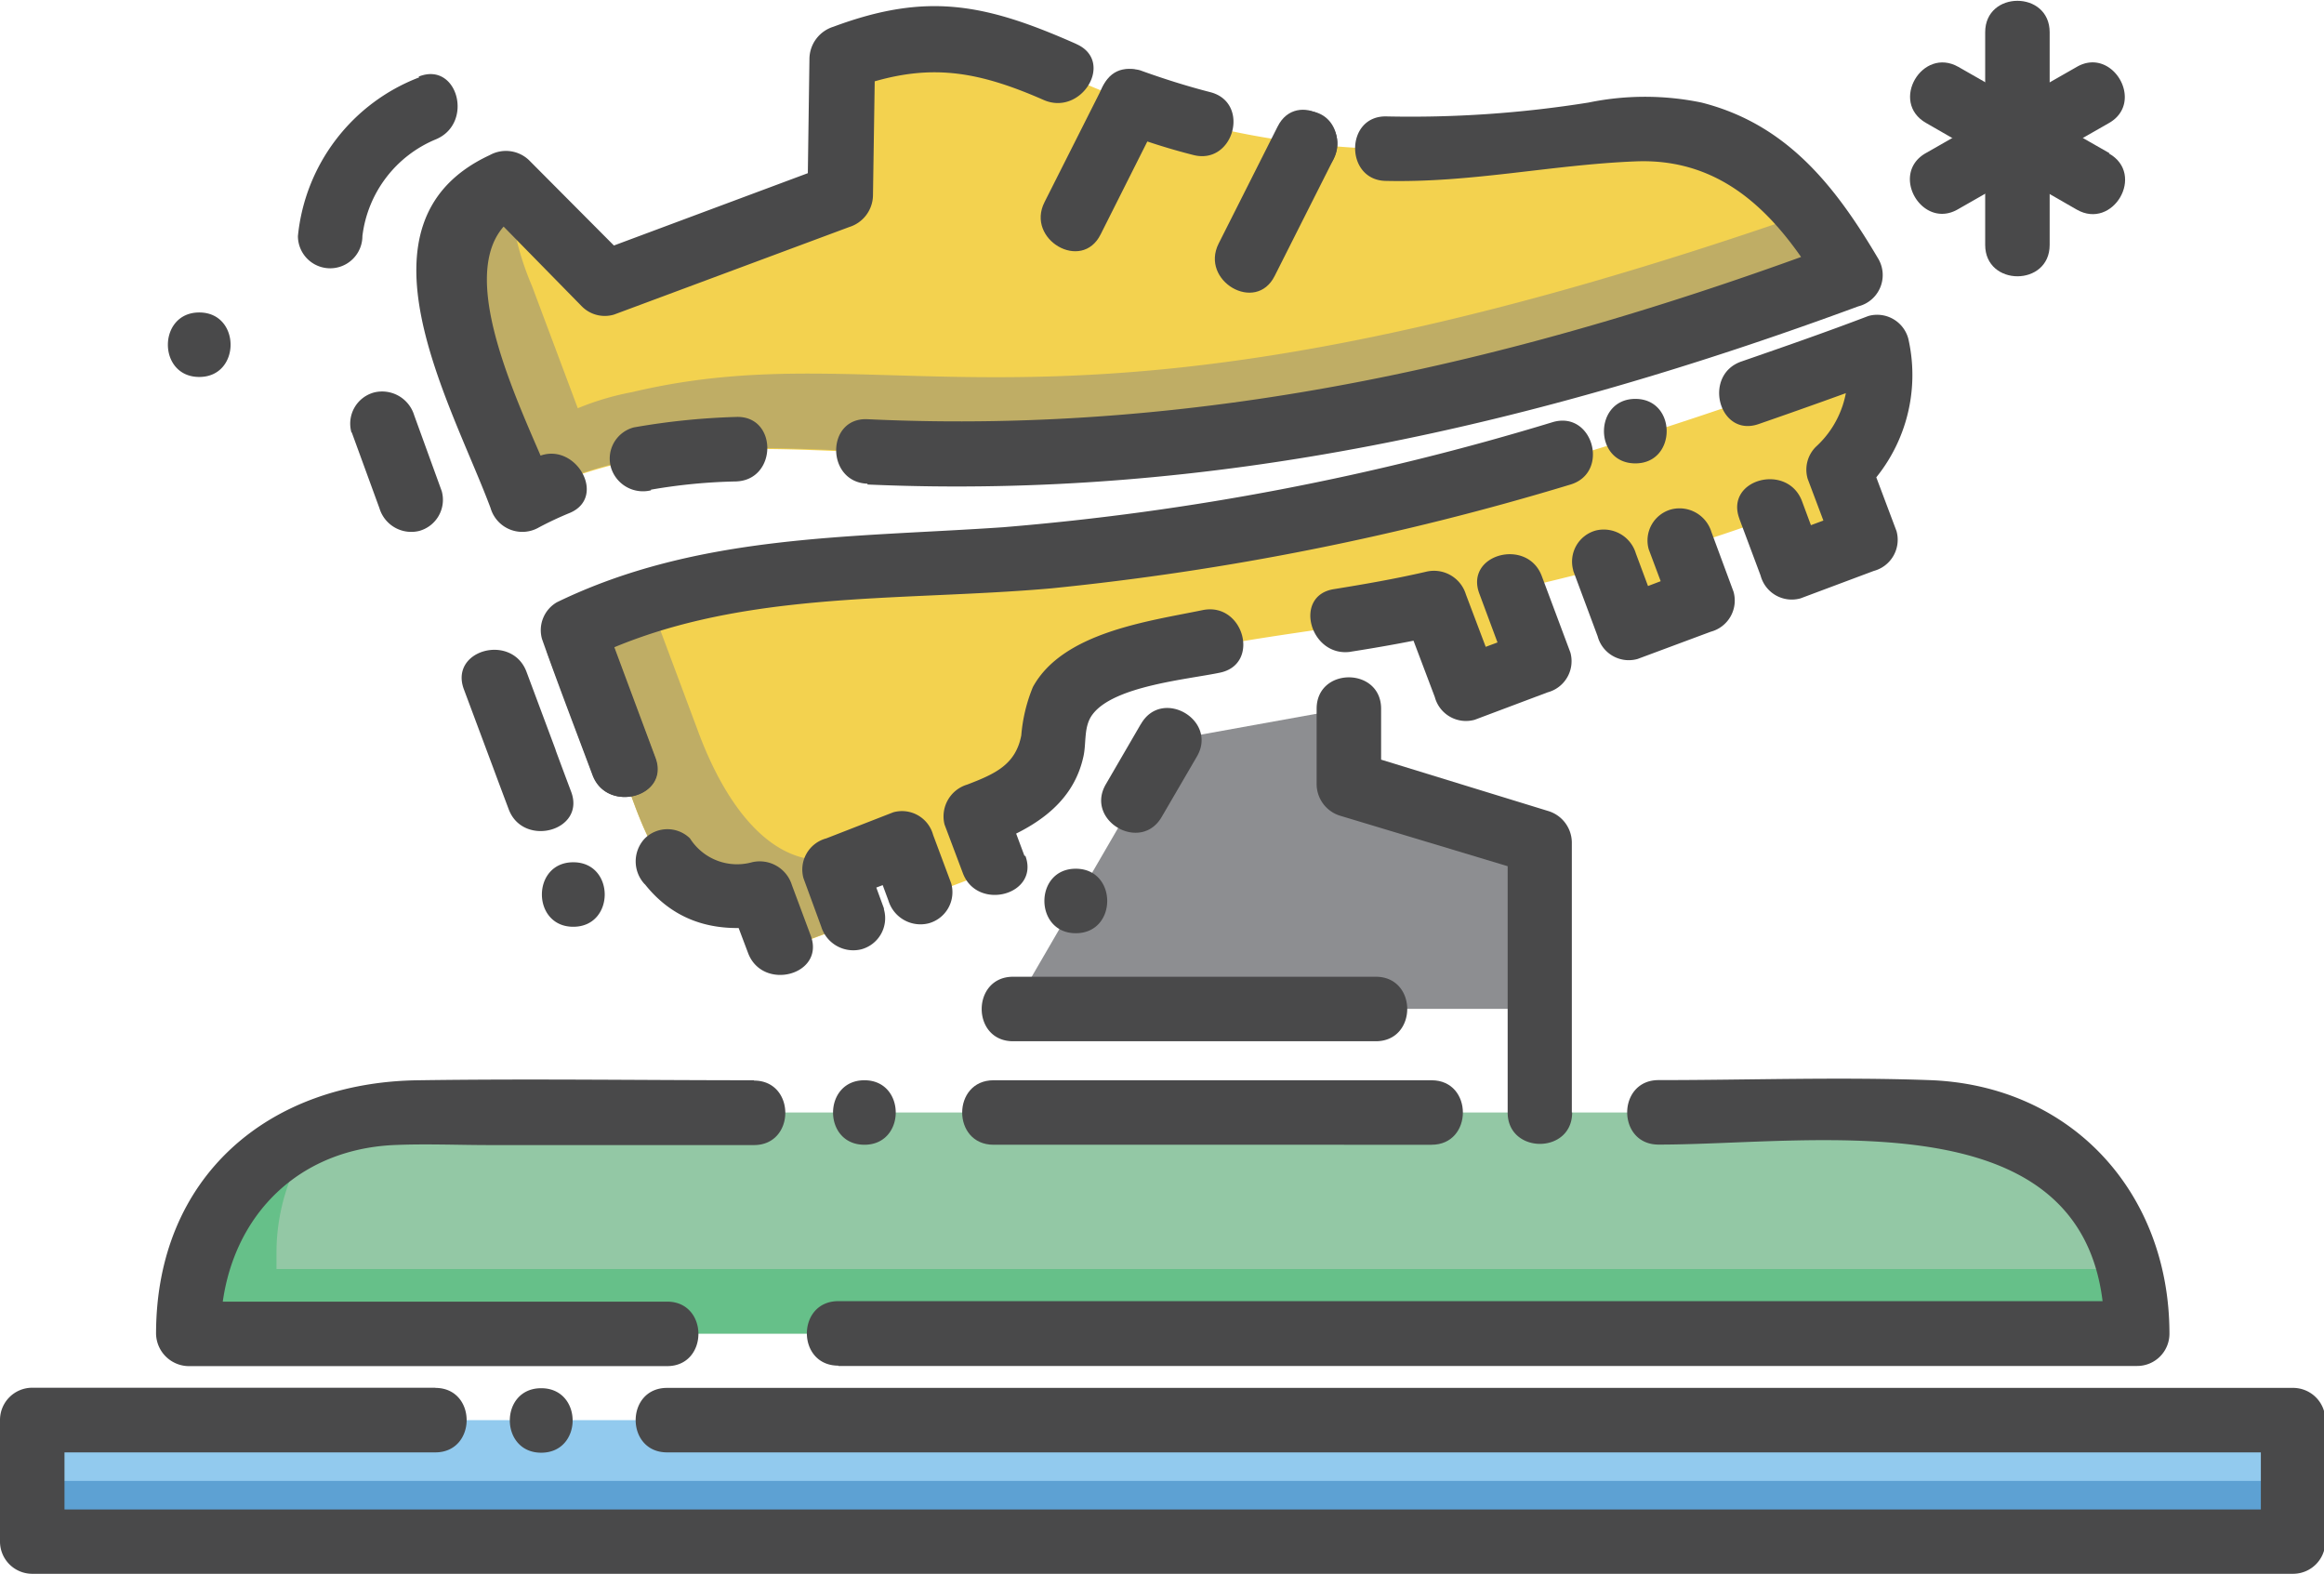 <?xml version="1.0" standalone="no"?><!DOCTYPE svg PUBLIC "-//W3C//DTD SVG 1.1//EN" "http://www.w3.org/Graphics/SVG/1.1/DTD/svg11.dtd"><svg t="1575526568913" class="icon" viewBox="0 0 1512 1024" version="1.1" xmlns="http://www.w3.org/2000/svg" p-id="9334" xmlns:xlink="http://www.w3.org/1999/xlink" width="295.312" height="200"><defs><style type="text/css"></style></defs><path d="M1390.576 857.022A133.52 133.52 0 0 0 1257.056 723.712H255.921a133.415 133.415 0 0 0-133.415 133.31v10.489h1268.069z" fill="#93C8A5" p-id="9335"></path><path d="M359.548 825.556H179.879v-10.489a132.89 132.89 0 0 1 28.948-82.86 133.415 133.415 0 0 0-86.321 124.814v10.489h1268.069v-41.954z" fill="#66C089" p-id="9336"></path><path d="M21.082 923.834h1470.709v79.084H21.082z" fill="#92CAEE" p-id="9337"></path><path d="M21.082 963.376h1470.709v39.542H21.082z" fill="#5DA1D3" p-id="9338"></path><path d="M283.192 902.752H20.977a20.977 20.977 0 0 0-20.977 20.977v79.084a20.977 20.977 0 0 0 20.977 20.977h1470.918a20.977 20.977 0 0 0 20.977-20.977v-78.979a20.977 20.977 0 0 0-20.977-20.977H434.017c-27.27 0-27.27 41.954 0 41.954h1057.878l-20.977-20.977v79.084l20.977-20.977H20.977l20.977 20.977v-79.084l-20.977 20.977h262.214c27.165 0 27.27-41.954 0-41.954z" fill="#49494A" p-id="9339"></path><path d="M352.102 945.021c27.27 0 27.27-41.954 0-41.954s-27.165 41.954 0 41.954zM545.406 888.592h845.065a20.977 20.977 0 0 0 20.977-20.977c0-91.67-63.666-161.839-156.49-164.985-58.526-2.098-117.367 0-175.893 0-27.165 0-27.27 41.954 0 41.954 104.886 0 290.114-32.829 290.114 122.821l20.977-20.977H545.406c-27.27 0-27.27 41.954 0 41.954zM490.551 702.735c-72.686 0-145.372-1.049-217.848 0-98.173 0.944-171.174 62.931-171.174 164.985a21.502 21.502 0 0 0 20.977 20.977h311.511c27.165 0 27.165-41.954 0-41.954h-311.511l20.977 20.977c0-67.442 43.423-119.36 112.333-122.821 20.977-0.944 41.954 0 62.931 0h171.803c27.165 0 27.165-41.954 0-41.954zM562.398 744.689c27.165 0 27.165-41.954 0-41.954s-27.27 41.954 0 41.954z" fill="#49494A" p-id="9340"></path><path d="M931.386 702.735H646.411c-27.165 0-27.27 41.954 0 41.954H931.386c27.165 0 27.165-41.954 0-41.954z" fill="#49494A" p-id="9341"></path><path d="M989.912 94.922c-289.485 21.921-323.048-106.249-421.326-64.924l-20.977 7.971-2.203 89.572-152.504 56.953-64.19-65.134c-51.604 19.299-42.793 63.561-23.599 115.374L338.886 325.146A255.502 255.502 0 0 1 367.1 312.35c177.152-65.973 293.68 68.595 835.625-133.31 0 0-27.795-47.513-43.423-59.995-70.693-56.114-114.221-28.214-169.391-24.124zM400.454 401.817a225.295 225.295 0 0 0-28.005 12.586c1.154 3.461 2.307 6.922 3.671 10.489L413.145 524.429c19.928 53.282 41.954 69.225 80.972 61.253L506.493 618.826l47.618-17.726-11.642-31.466c15.838-5.874 30.522-11.433 43.737-16.572l11.747 31.466L645.572 566.383l-11.747-31.466 2.727-1.049c85.692-31.466 15.628-68.805 83.279-94.397s145.162-27.165 212.708-43.318l20.977 55.485 47.618-17.726-18.46-49.611c20.977-4.93 41.22-9.859 60.939-14.999l15.733 43.318 47.618-17.726-14.474-38.283c16.991-5.139 33.459-10.489 48.982-16.152 3.461-1.259 6.713-2.622 10.489-3.986l13.74 37.025 47.618-17.726-17.621-46.045c36.29-31.466 24.648-79.503 24.648-79.503C679.66 431.5 577.501 335.635 400.454 401.817z" fill="#F3D24F" p-id="9342"></path><path d="M411.257 255.082a178.306 178.306 0 0 0-35.347 10.489L346.123 186.067a187.431 187.431 0 0 1-14.999-64.505l-2.622-2.727c-51.604 19.299-42.793 63.561-23.599 115.374l33.773 90.516A255.502 255.502 0 0 1 367.1 311.825c177.257-65.973 293.68 68.595 835.73-133.52 0 0-16.362-26.117-25.697-40.171-492.439 171.488-587.885 74.679-765.876 116.948zM546.665 567.642l-1.259-9.23c-39.542 7.971-71.322-29.053-91.146-82.44l-30.836-82.545c-7.552 2.307-15.208 4.93-23.075 7.866a225.295 225.295 0 0 0-28.005 12.586c1.154 3.461 2.307 6.922 3.671 10.489L413.145 524.429c19.928 53.282 41.954 69.225 80.972 61.253l12.377 32.934 47.618-17.726-11.642-31.466z" fill="#BFAD65" p-id="9343"></path><path d="M423.529 318.538a362.59 362.59 0 0 1 55.275-5.349c27.165-0.839 27.27-43.108 0-41.954a456.568 456.568 0 0 0-66.498 6.818A20.977 20.977 0 0 0 397.517 304.169a21.711 21.711 0 0 0 26.012 14.789z" fill="#49494A" p-id="9344"></path><path d="M700.322 28.634C640.957 2.307 602.988-5.244 542.155 17.411a22.131 22.131 0 0 0-15.523 20.348l-1.259 89.572 15.418-20.348L388.077 163.936l20.977 5.454-64.819-65.134a21.711 21.711 0 0 0-25.592-3.356C224.875 144.428 293.68 262.214 319.167 330.495a21.502 21.502 0 0 0 31.466 12.586 220.26 220.26 0 0 1 20.138-9.44c24.753-10.489 3.251-47.408-20.977-36.5q-10.489 4.3-20.138 9.44l31.466 12.586c-16.467-44.262-78.035-154.707-19.823-181.767L314.657 134.149 378.533 199.283a20.977 20.977 0 0 0 20.977 5.349l153.028-56.953a21.921 21.921 0 0 0 15.418-20.348l1.364-89.572-15.943 20.348c47.408-17.621 79.294-13.425 125.863 7.027 24.648 10.489 46.15-25.487 20.977-36.5zM228.861 281.304l18.04 49.401a21.606 21.606 0 0 0 25.802 14.684 20.977 20.977 0 0 0 14.684-25.907l-17.935-49.401a21.816 21.816 0 0 0-26.012-14.789 20.977 20.977 0 0 0-14.789 26.012zM129.639 245.223c27.165 0 27.165-41.954 0-41.954s-27.27 41.954 0 41.954zM272.703 50.345a123.555 123.555 0 0 0-78.874 103.208 20.977 20.977 0 0 0 41.954 0 78.245 78.245 0 0 1 47.828-62.931c24.963-10.489 14.055-50.974-11.223-40.801zM787.587 59.995c-15.523-3.986-30.732-8.81-45.835-14.264a20.977 20.977 0 1 0-11.223 40.696c14.999 5.559 30.312 10.489 45.73 14.369 26.326 6.922 37.549-33.878 11.328-40.801zM849.575 114.116c27.165 0 27.27-41.954 0-41.954s-27.27 41.954 0 41.954z" fill="#49494A" p-id="9345"></path><path d="M564.39 315.182C788.427 325.146 999.352 276.584 1209.019 199.283a20.977 20.977 0 0 0 12.691-31.466c-27.69-46.779-59.156-87.055-114.745-101.11a181.662 181.662 0 0 0-73.42 0A732.942 732.942 0 0 1 902.018 75.728c-27.165-0.629-27.165 41.954 0 41.954 55.38 1.259 107.403-10.489 161.839-12.691 59.365-2.517 94.397 37.654 121.877 83.909l12.586-31.466C991.59 234.63 784.86 283.192 564.39 272.703c-27.165-1.259-27.165 41.01 0 41.954z" fill="#49494A" p-id="9346"></path><path d="M1010.26 274.591a1702.401 1702.401 0 0 1-357.556 68.386c-99.117 6.818-198.654 4.3-290.324 48.772a20.977 20.977 0 0 0-9.754 23.914c10.489 29.683 21.816 59.051 32.829 88.524 9.335 25.173 50.24 14.264 40.696-11.223-11.013-29.473-22.341-58.841-32.724-88.524l-9.754 23.809c93.139-45.206 199.807-36.605 300.393-45.52a1770.892 1770.892 0 0 0 337.418-67.442c26.117-7.552 14.999-48.352-11.223-40.696zM1131.613 337.418l13.845 37.025a20.977 20.977 0 0 0 26.012 14.789l47.618-17.831a20.977 20.977 0 0 0 14.789-25.907L1216.675 299.764l-5.349 20.977a106.144 106.144 0 0 0 30.207-100.481 20.977 20.977 0 0 0-26.012-14.684c-27.48 10.489-54.96 20.033-82.545 29.578-25.487 8.81-14.579 49.716 11.223 40.696 27.585-9.545 55.17-19.404 82.545-29.578l-26.012-14.789a62.931 62.931 0 0 1-19.194 59.051 20.977 20.977 0 0 0-5.454 20.977l16.991 45.101 14.789-26.012-47.618 17.726 25.907 14.789-13.74-37.025c-9.44-25.277-50.24-14.369-40.801 11.223zM1023.476 371.086l15.943 42.793a20.977 20.977 0 0 0 26.012 14.789l47.618-17.726a20.977 20.977 0 0 0 14.789-26.012l-14.369-38.808a21.711 21.711 0 0 0-26.012-14.789 20.977 20.977 0 0 0-14.789 26.012l14.474 38.598 14.684-26.012-47.618 18.145 26.012 14.684-15.943-42.793A21.816 21.816 0 0 0 1038.369 345.074a20.977 20.977 0 0 0-14.789 26.012zM878.838 423.948c20.138-3.147 40.066-6.713 59.995-11.223L912.506 397.937l20.977 55.485a20.977 20.977 0 0 0 26.012 14.789l47.408-17.831a20.977 20.977 0 0 0 14.789-25.907l-18.565-49.611c-9.335-25.277-50.24-14.369-40.696 11.223l18.46 49.611L996.415 409.684l-47.618 17.726 25.907 14.789-20.977-55.485a21.711 21.711 0 0 0-25.907-14.789c-19.928 4.615-39.857 8.076-59.995 11.328-26.851 4.195-15.418 44.891 11.223 40.696z" fill="#49494A" p-id="9347"></path><path d="M666.549 556.839l-11.747-31.466L639.803 551.175c29.368-10.489 57.792-26.117 65.029-58.841 2.098-9.02 0-19.719 5.978-27.585 13.845-18.565 61.883-22.76 82.86-27.165 26.641-5.454 15.418-46.15-11.223-40.696-35.032 7.237-90.936 14.369-110.445 50.031a104.886 104.886 0 0 0-7.552 31.466C660.78 497.473 647.355 503.452 629.315 510.374a21.606 21.606 0 0 0-14.789 26.012l11.852 31.466c9.335 25.277 50.24 14.264 40.696-11.223zM575.089 590.927l-11.537-31.466-14.789 26.012 43.737-16.572L566.383 554.426l11.642 31.466a21.816 21.816 0 0 0 26.012 14.789A20.977 20.977 0 0 0 618.826 574.564l-11.747-31.466a20.977 20.977 0 0 0-25.907-14.684L537.54 545.406a20.977 20.977 0 0 0-14.789 25.907l11.537 31.466a21.816 21.816 0 0 0 26.012 14.789 20.977 20.977 0 0 0 14.789-26.012zM419.543 575.194c20.977 26.431 49.716 32.305 81.391 26.431L474.398 587.36l12.272 32.515c9.44 25.277 50.345 14.369 40.801-11.223l-12.272-32.934a21.921 21.921 0 0 0-26.012-14.789A36.29 36.29 0 0 1 448.911 545.406a20.977 20.977 0 0 0-29.368 0 21.711 21.711 0 0 0 0 29.892zM1063.961 301.442c27.165 0 27.165-41.954 0-41.954s-27.27 41.954 0 41.954zM356.612 426.151l29.158 78.035c9.335 25.173 50.24 14.264 40.696-11.223l-29.053-78.035c-9.44-25.277-50.24-14.369-40.801 11.223zM301.756 448.282l18.565 49.716 40.801-11.223c-1.154-2.832-2.203-5.769-3.251-8.601-9.44-25.173-50.24-14.369-40.696 11.223 4.51 12.377 9.125 24.648 13.74 36.92 9.335 25.277 50.24 14.264 40.696-11.223-4.615-12.272-9.23-24.648-13.74-36.92l-40.696 11.223 3.147 8.601c9.44 25.277 50.24 14.369 40.801-11.223l-18.565-49.716c-9.44-25.277-50.24-14.369-40.801 11.223zM372.974 602.884c27.27 0 27.27-41.954 0-41.954s-27.165 41.954 0 41.954z" fill="#49494A" p-id="9348"></path><path d="M877.37 460.554l-116.843 21.082-101.425 174.635h342.347V547.818l-124.08-37.969v-49.296z" fill="#8D8E91" p-id="9349"></path><path d="M1022.636 723.712V547.818a21.606 21.606 0 0 0-15.733-20.348l-123.87-38.074 15.523 20.977v-49.296c0-27.27-41.954-27.27-41.954 0v49.296a21.606 21.606 0 0 0 15.523 20.348L996.415 568.166l-15.523-20.348V723.712c0 27.165 41.954 27.27 41.954 0zM659.102 677.352h235.993c27.27 0 27.27-41.954 0-41.954h-235.993c-27.165 0-27.27 41.954 0 41.954zM699.903 607.079c27.27 0 27.27-41.954 0-41.954s-27.165 41.954 0 41.954zM742.277 470.937l-22.865 39.332c-13.635 23.599 22.865 44.891 36.5 20.977l22.865-39.227c13.635-23.599-22.865-44.891-36.5-20.977zM1351.139 43.528l-98.278 56.114c-23.599 13.53-2.307 50.031 20.977 36.5l98.278-56.114c23.599-13.425 2.307-50.031-20.977-36.5z" fill="#49494A" p-id="9350"></path><path d="M1291.564 20.977v138.344c0 27.165 41.954 27.27 41.954 0V20.977c0-27.27-41.954-27.27-41.954 0z" fill="#49494A" p-id="9351"></path><path d="M1372.431 99.642l-98.278-56.114c-23.599-13.425-44.891 22.97-20.977 36.5l97.963 56.324c23.599 13.53 44.891-22.97 20.977-36.5zM717.943 55.38l-38.388 76.147c-12.272 24.229 24.229 45.625 36.5 20.977l38.283-76.147c12.272-23.914-24.229-44.891-36.395-20.977zM831.22 82.335l-38.388 76.147c-12.167 24.229 24.229 45.625 36.5 20.977l38.388-76.147c12.167-24.229-24.229-45.625-36.5-20.977z" fill="#49494A" p-id="9352"></path></svg>